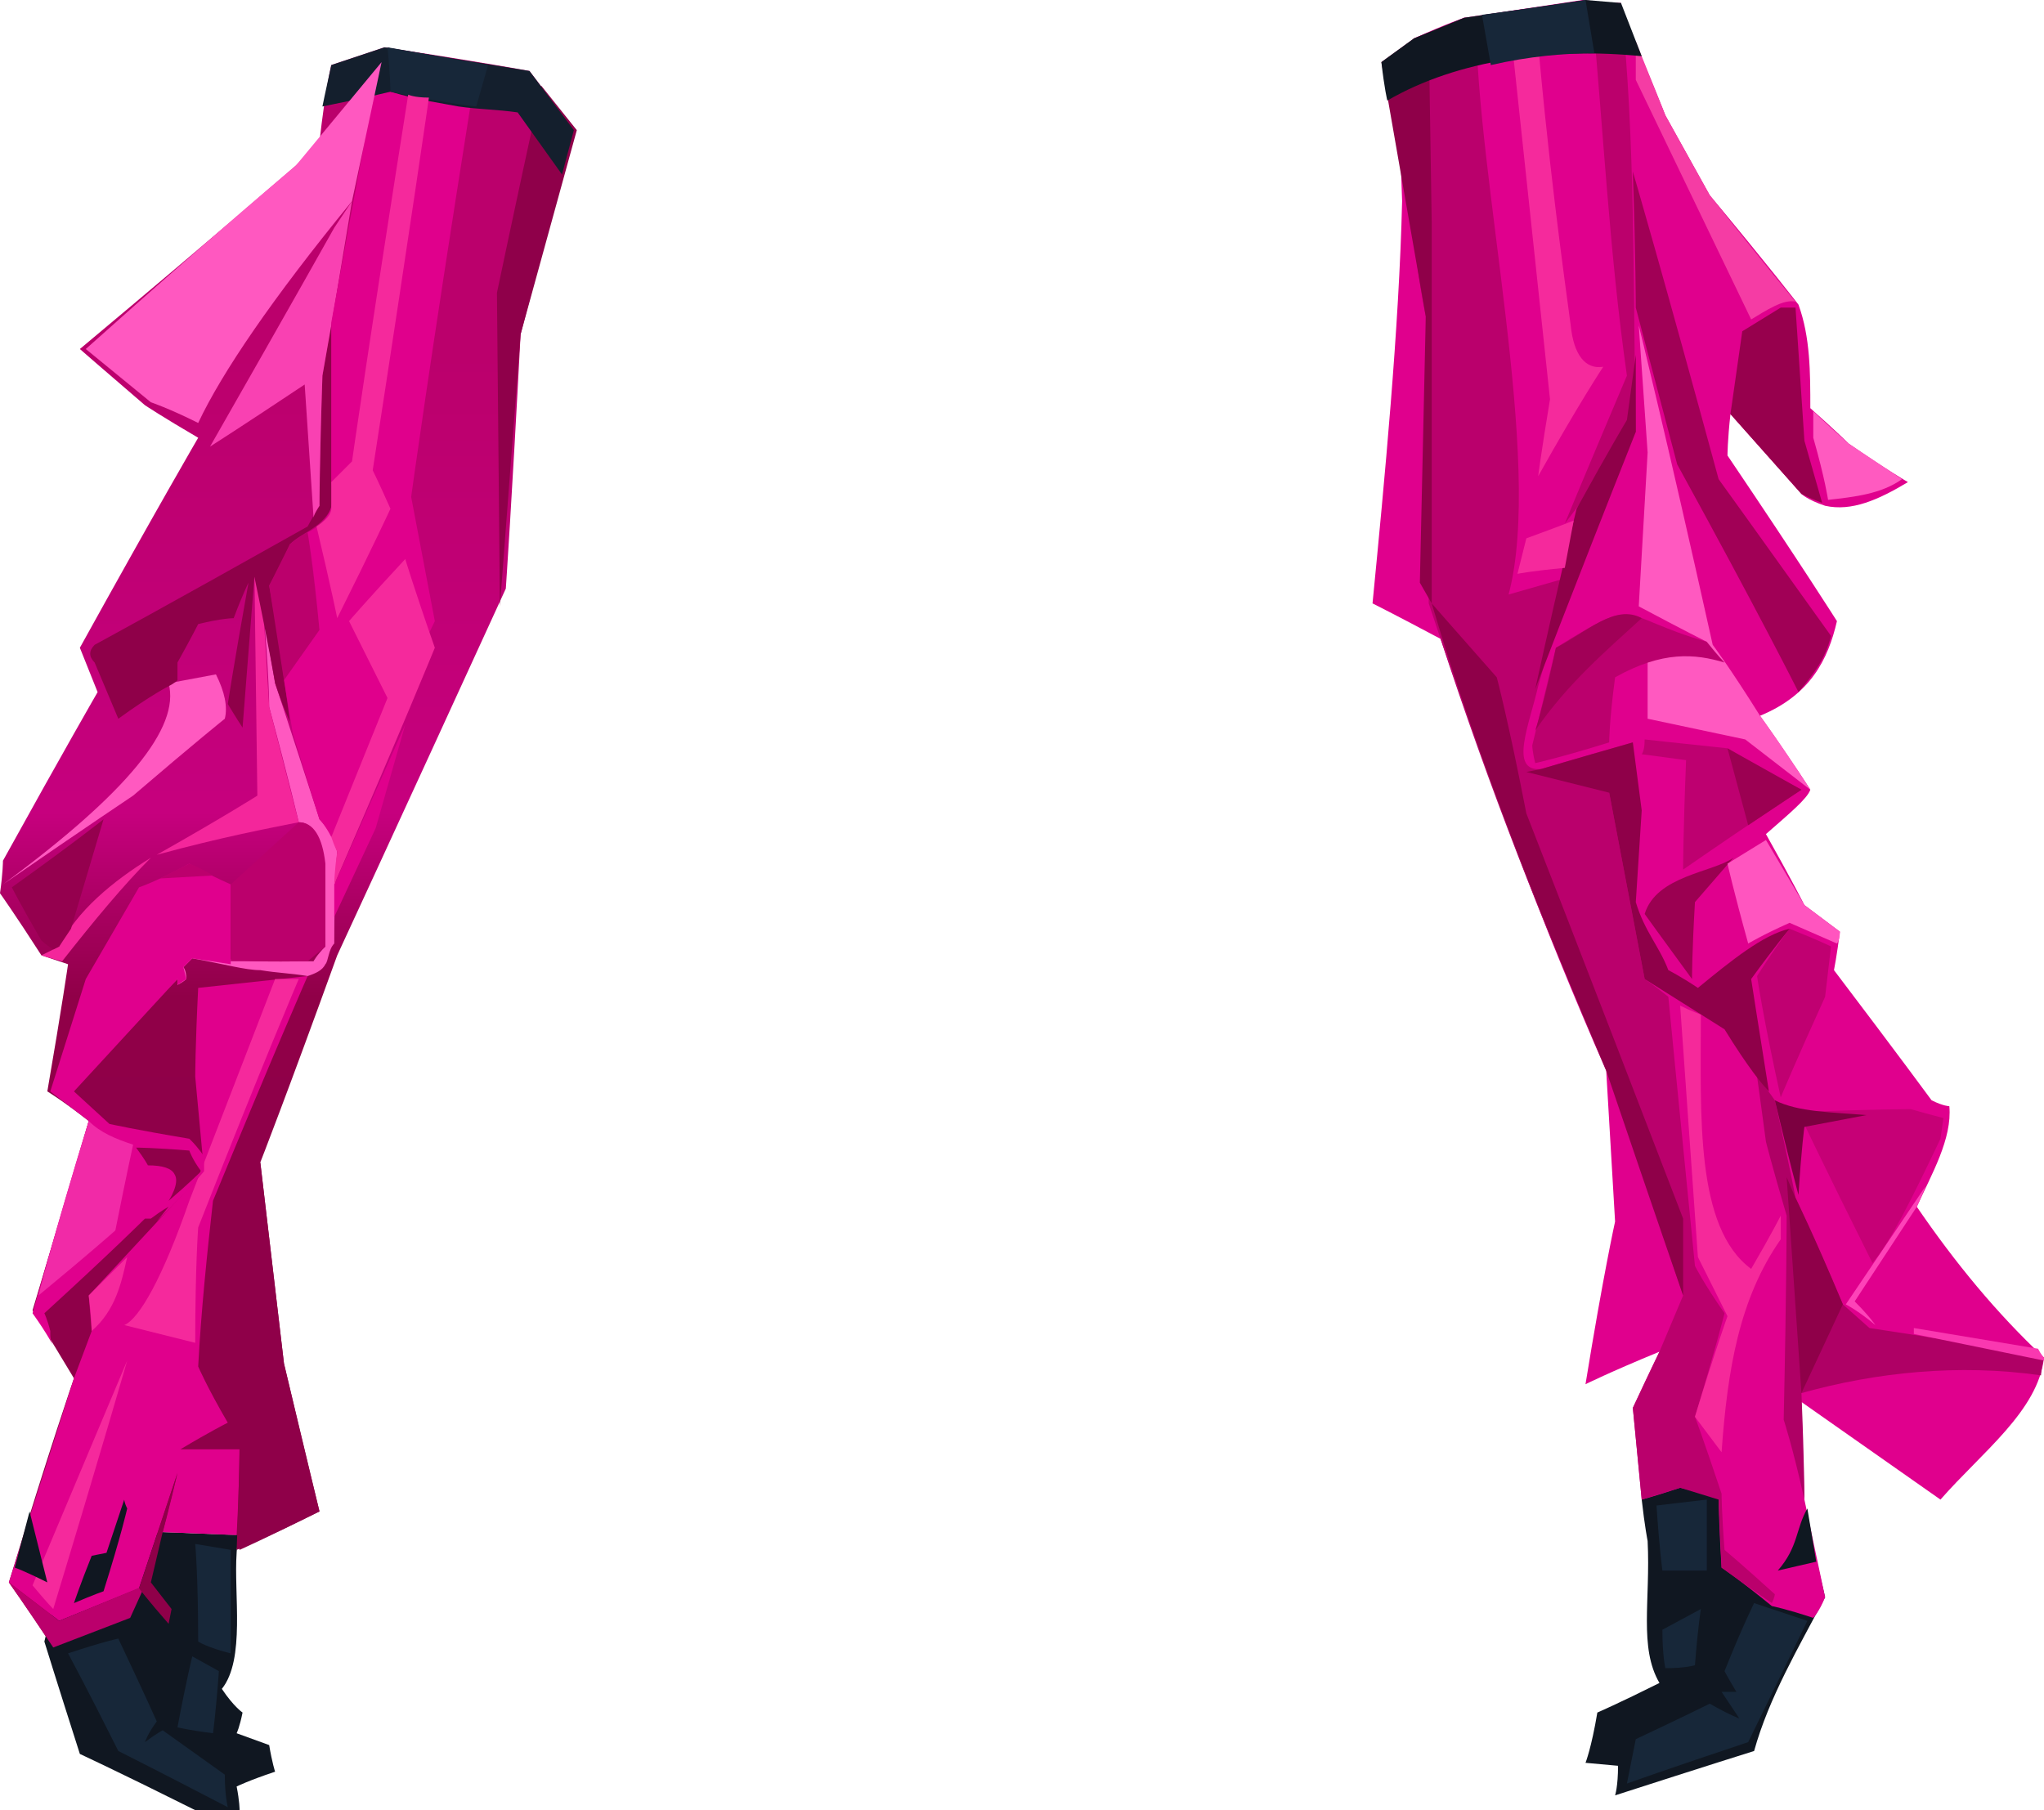 <?xml version="1.0" encoding="UTF-8" standalone="no"?>
<svg
   width="691"
   height="612"
   viewBox="0 0 691 612"
   version="1.1"
   id="svg88"
   sodipodi:docname="cb-layer-0513.svg"
   xmlns:inkscape="http://www.inkscape.org/namespaces/inkscape"
   xmlns:sodipodi="http://sodipodi.sourceforge.net/DTD/sodipodi-0.dtd"
   xmlns="http://www.w3.org/2000/svg"
   xmlns:svg="http://www.w3.org/2000/svg">
  <sodipodi:namedview
     id="namedview90"
     pagecolor="#ffffff"
     bordercolor="#666666"
     borderopacity="1.0"
     inkscape:pageshadow="2"
     inkscape:pageopacity="0.0"
     inkscape:pagecheckerboard="0" />
  <defs
     id="defs13">
    <linearGradient
       x1="161.983"
       y1="61.554"
       x2="161.983"
       y2="294.809"
       id="id-53307"
       gradientTransform="scale(0.599,1.67)"
       gradientUnits="userSpaceOnUse">
      <stop
         stop-color="#BB006C"
         offset="0%"
         id="stop2" />
      <stop
         stop-color="#C6007E"
         offset="40%"
         id="stop4" />
      <stop
         stop-color="#900048"
         offset="56%"
         id="stop6" />
      <stop
         stop-color="#8F0049"
         offset="70%"
         id="stop8" />
      <stop
         stop-color="#8F0049"
         offset="100%"
         id="stop10" />
    </linearGradient>
  </defs>
  <g
     id="id-53308">
    <g
       transform="translate(0,16)"
       id="id-53309">
      <path
         d="m 108,495 c -18,9 -27,13 -27,13 -1,-3 -1,-5 -1,-5 -16,-1 -25,-1 -25,-1 -3,11 -4,17 -4,17 5,6 7,9 7,9 -1,4 -1,5 -1,5 -5,-8 -8,-13 -8,-13 -4,7 -5,11 -5,11 -17,6 -26,10 -26,10 C 8,526 3,519 3,519 17,473 25,450 25,450 16,435 11,427 11,427 24,384 30,363 30,363 21,356 16,353 16,353 c 5,-29 7,-43 7,-43 -6,-2 -9,-3 -9,-3 C 5,293 0,286 0,286 1,279 1,275 1,275 22,237 33,218 33,218 29,208 27,203 27,203 53,156 67,132 67,132 55,125 49,121 49,121 35,109 27,102 27,102 76,61 100,40 100,40 l 8,-8 c 2,-18 4,-26 4,-26 12,-4 18,-6 18,-6 33,5 49,8 49,8 10,13 15,20 15,20 -12,46 -18,69 -18,69 -3,57 -5,86 -5,86 -38,83 -57,124 -57,124 -17,47 -26,70 -26,70 l 8,68 c 8,34 12,50 12,50 z"
         fill="url(#id-53307)"
         id="id-53310"
         style="fill:url(#id-53307)" />
      <path
         d="m 93,583 c -9,3 -13,5 -13,5 1,5 1,8 1,8 -10,0 -15,0 -15,0 C 40,583 27,577 27,577 19,552 15,539 15,539 l 7,-29 33,-8 26,1 c -1,4 -1,6 -1,6 -1,14 3,36 -5,46 4,6 7,8 7,8 -1,5 -2,7 -2,7 l 11,4 c 1,6 2,9 2,9 z"
         fill="#101721"
         id="id-53311" />
      <path
         d="M 77,595 C 52,582 40,576 40,576 29,554 23,543 23,543 c 12,-4 17,-5 17,-5 9,19 13,28 13,28 -3,4 -4,7 -4,7 4,-3 6,-4 6,-4 l 21,15 c 0,7 1,11 1,11 z"
         fill="#172739"
         id="id-53312" />
      <path
         d="m 72,570 c -8,-1 -12,-2 -12,-2 3,-16 5,-24 5,-24 l 9,5 c -1,14 -2,21 -2,21 z"
         fill="#172739"
         id="id-53313" />
      <path
         d="m 78,543 c -8,-2 -11,-4 -11,-4 0,-22 -1,-33 -1,-33 l 12,2 c 0,23 0,35 0,35 z"
         fill="#172739"
         id="id-53314" />
      <path
         d="m 81,474 c -13,0 -20,0 -20,0 10,-6 16,-9 16,-9 -7,-12 -10,-19 -10,-19 1,-19 3,-38 5,-56 21,-51 32,-76 32,-76 l -37,4 c -1,20 -1,30 -1,30 2,22 3,32 3,32 -26,28 -39,42 -39,42 l 1,12 -6,16 -22,69 17,13 27,-11 13,-39 -5,20 25,1 c 1,-19 1,-29 1,-29 z"
         fill="#e0008c"
         id="id-53315" />
      <path
         d="m 25,526 c 7,-3 10,-4 10,-4 6,-19 8,-28 8,-28 -1,-2 -1,-3 -1,-3 -4,12 -6,18 -6,18 l -5,1 c -4,10 -6,16 -6,16 z"
         fill="#101721"
         id="id-53316" />
      <path
         d="m 3,519 17,13 29,-12 -5,11 -26,10 C 8,526 3,519 3,519 Z"
         fill="#bb006c"
         id="id-53317" />
      <path
         d="m 47,521 13,-39 c -3,13 -5,20 -5,20 l -4,17 7,9 -1,5 C 50,525 47,521 47,521 Z"
         fill="#8f0049"
         id="id-53318" />
      <path
         d="m 18,528 c 17,-56 25,-84 25,-84 l -32,76 c 5,6 7,8 7,8 z"
         fill="#f5299c"
         id="id-53319" />
      <path
         d="m 80,508 c 1,-25 1,-38 1,-38 -6,-16 -10,-25 -10,-25 l 2,-33 15,-35 8,68 12,50 c -18,9 -28,13 -28,13 z"
         fill="#8f0049"
         id="id-53320" />
      <path
         d="m 42,432 c 16,4 24,6 24,6 0,-26 1,-39 1,-39 22,-56 34,-84 34,-84 -5,0 -8,0 -8,0 l -29,75 c -9,26 -17,40 -22,42 z"
         fill="#f5299c"
         id="id-53321" />
      <path
         d="m 31,434 c 8,-7 10,-16 12,-25 l -13,13 c 1,8 1,12 1,12 z"
         fill="#f5299c"
         id="id-53322" />
      <path
         d="M 16,519 C 8,515 5,514 5,514 l 5,-19 c 4,16 6,24 6,24 z"
         fill="#101721"
         id="id-53323" />
      <path
         d="m 19,350 c 2,2 3,3 3,3 25,-25 38,-38 38,-38 0,1 0,2 0,2 2,-1 3,-2 3,-2 0,-3 -1,-4 -1,-4 2,-2 3,-3 3,-3 11,2 18,4 23,4 6,1 10,1 16,2 3,-1 5,-2 6,-4 1,-1 1,-5 3,-7 0,-21 1,-31 1,-31 -1,-4 -3,-8 -6,-11 -10,-31 -15,-46 -15,-46 -3,-17 -4,-25 -4,-25 2,22 2,33 2,33 7,26 10,39 10,39 6,0 9,8 9,24 0,12 0,18 0,18 -3,3 -4,5 -4,5 -15,0 -29,1 -42,-4 -30,30 -45,45 -45,45 z"
         fill="#ff58c0"
         id="id-53324" />
      <path
         d="m 64,276 c 0,0 0,0 0,0 v 0 c 0,0 5,3 14,7 v 0 0 c 0,0 0,0 0,0 v 1 c 0,0 0,0 0,0 v 0 c 0,0 0,0 0,0 v 1 c 0,0 0,0 0,0 v 0 c 0,1 0,1 0,1 v 0 c 0,4 0,11 0,22 v 0 0 c 0,0 0,1 0,2 v 0 l -13,-2 c 0,0 -1,1 -3,3 v 0 l 1,4 -3,2 v -2 l -35,38 12,11 c 0,0 9,2 27,5 0,0 0,0 0,0 l 1,1 c 0,0 2,2 4,5 0,0 0,1 0,5 0,0 -5,6 -16,17 v 0 l 4,-5 c 0,0 -2,1 -6,4 0,0 0,0 -2,0 0,0 -11,11 -34,32 0,0 1,2 2,6 v 1 c 0,1 0,2 1,4 0,0 -2,-4 -7,-11 0,0 6,-22 19,-65 v 0 L 17,353 29,315 47,284 c 0,0 6,-2 17,-8 z m -18,96 v 0 0 c 3,4 4,6 4,6 5,0 8,1 9,3 2,3 -2,9 -2,9 7,-6 11,-10 11,-10 -3,-4 -4,-7 -4,-7 v 0 0 c -12,-1 -18,-1 -18,-1 z"
         fill="#e0008d"
         id="id-53325" />
      <path
         d="m 13,422 c 17,-14 26,-22 26,-22 4,-20 6,-29 6,-29 -6,-2 -11,-4 -15,-8 -12,39 -17,59 -17,59 z"
         fill="#f12aa7"
         id="id-53326" />
      <path
         d="m 183,13 c -10,46 -15,70 -15,70 l 1,106 7,-92 19,-69 C 187,18 183,13 183,13 Z"
         fill="#8f004a"
         id="id-53327" />
      <path
         d="m 21,309 c -4,-1 -7,-2 -7,-2 4,-2 6,-3 6,-3 6,-12 18,-22 31,-30 -9,9 -19,21 -30,35 z"
         fill="#f4269b"
         id="id-53328" />
      <path
         d="m 53,273 c 23,-13 34,-20 34,-20 l -1,-76 3,13 2,33 10,39 c -10,2 -26,5 -48,11 z"
         fill="#f4269b"
         id="id-53329" />
      <path
         d="m 1,283 c 29,-20 44,-30 44,-30 21,-18 31,-26 31,-26 1,-4 0,-9 -3,-15 l -16,3 c 4,15 -14,37 -56,68 z"
         fill="#ff59c0"
         id="id-53330" />
      <path
         d="m 40,227 c 11,-8 17,-11 17,-11 2,-1 3,-2 3,-2 0,-4 0,-6 0,-6 5,-9 7,-13 7,-13 8,-2 12,-2 12,-2 3,-8 5,-12 5,-12 -5,28 -7,41 -7,41 3,5 5,8 5,8 l 4,-51 c 5,24 7,36 7,36 3,9 5,13 5,13 -4,-31 -7,-46 -7,-46 5,-9 7,-14 7,-14 4,-4 10,-5 14,-12 0,-42 0,-63 0,-63 -2,12 -3,18 -3,18 -1,30 -1,44 -1,44 -3,5 -4,7 -4,7 -48,27 -72,40 -72,40 -2,2 -2,4 0,6 z"
         fill="#8f0049"
         id="id-53331" />
      <path
         d="m 104,164 c 3,22 4,33 4,33 l -12,17 -5,-32 7,-14 c 4,-3 6,-4 6,-4 z"
         fill="#bb006c"
         id="id-53332" />
      <path
         d="m 113,294 c 0,-8 0,-11 0,-11 16,-36 24,-54 24,-54 l -10,35 z"
         fill="#e0008c"
         id="id-53333" />
      <path
         d="M 71,135 C 99,86 113,61 113,61 l 6,-9 -7,42 -3,17 c -1,30 -1,44 -1,44 -2,3 -2,4 -2,4 l -3,-45 c -21,14 -32,21 -32,21 z"
         fill="#f941b2"
         id="id-53334" />
      <path
         d="m 126,16 c 4,-1 6,-1 6,-1 18,4 27,5 27,5 -14,88 -20,132 -20,132 l 8,42 -35,73 c -2,-4 -4,-6 -4,-6 l -9,-29 -3,-18 12,-17 c -2,-22 -4,-33 -4,-33 6,-3 10,-8 8,-17 V 93 c 9,-50 14,-75 14,-77 z"
         fill="#e0008c"
         id="id-53335" />
      <path
         d="m 109,20 c 15,-3 23,-5 23,-5 10,3 18,4 23,5 7,1 13,1 20,2 L 190,43 194,28 179,8 130,0 112,6 c -2,9 -3,14 -3,14 z"
         fill="#141f2d"
         id="id-53336" />
      <path
         d="M 67,127 C 57,122 51,120 51,120 L 29,102 C 76,60 100,40 100,40 L 129,5 119,52 C 92,85 75,110 67,127 Z"
         fill="#ff58c0"
         id="id-53337" />
      <path
         d="m 131,0 c 1,10 1,15 1,15 19,4 29,5 29,5 l 4,-14 z"
         fill="#172739"
         id="id-53338" />
      <path
         d="m 112,267 c 1,3 2,5 2,5 -1,7 -1,11 -1,11 23,-53 34,-80 34,-80 -7,-20 -10,-30 -10,-30 -13,14 -19,21 -19,21 l 13,26 z"
         fill="#f5299c"
         id="id-53339" />
      <path
         d="m 18,305 c -3,-2 -4,-3 -4,-3 C 7,290 4,284 4,284 25,269 35,261 35,261 l -11,37 -4,6 c -2,1 -2,1 -2,1 z"
         fill="#95004e"
         id="id-53340" />
      <path
         d="m 78,283 23,-21 c 5,0 8,5 9,14 v 28 l -6,5 H 78 Z"
         fill="#bb006c"
         id="id-53341" />
      <path
         d="m 114,193 c 12,-24 18,-37 18,-37 -4,-9 -6,-13 -6,-13 13,-84 19,-126 19,-126 -5,0 -7,-1 -7,-1 -13,82 -19,124 -19,124 l -7,7 c 0,6 0,9 0,9 0,2 -2,4 -5,6 5,21 7,31 7,31 z"
         fill="#f5299c"
         id="id-53342" />
      <path
         d="m 64,276 c -6,3 -10,5 -10,5 l 18,-1 c -5,-3 -8,-4 -8,-4 z"
         fill="#bc006d"
         id="id-53343" />
    </g>
    <g
       transform="translate(464)"
       id="id-53344">
      <path
         d="m 82,607 c 31,-10 47,-15 47,-15 5,-18 15,-35 24,-52 -5,-21 -7,-32 -7,-32 -29,-4 -43,-6 -43,-6 -8,3 -12,5 -12,5 1,9 2,14 2,14 1,20 -3,36 4,48 -14,7 -21,10 -21,10 -2,12 -4,17 -4,17 l 11,1 c 0,7 -1,10 -1,10 z"
         fill="#101721"
         id="id-53345" />
      <path
         d="m 86,603 c 2,-10 3,-15 3,-15 17,-8 25,-12 25,-12 7,4 10,5 10,5 -4,-6 -6,-9 -6,-9 3,0 5,0 5,0 -3,-5 -4,-7 -4,-7 6,-15 10,-23 10,-23 12,4 18,6 18,6 l -20,41 c -27,9 -41,14 -41,14 z"
         fill="#172739"
         id="id-53346" />
      <path
         d="m 99,564 c 7,0 10,-1 10,-1 1,-13 2,-19 2,-19 l -13,7 c 0,9 1,13 1,13 z"
         fill="#172739"
         id="id-53347" />
      <path
         d="m 98,531 c 10,0 15,0 15,0 0,-16 0,-24 0,-24 l -17,2 c 1,15 2,22 2,22 z"
         fill="#172739"
         id="id-53348" />
      <path
         d="m 149,547 c -9,-3 -14,-4 -14,-4 -11,-9 -17,-13 -17,-13 -1,-16 -1,-24 -1,-24 -9,-2 -13,-3 -13,-3 -9,3 -13,4 -13,4 -2,-21 -3,-31 -3,-31 6,-13 9,-19 9,-19 -17,7 -25,11 -25,11 6,-37 10,-55 10,-55 C 80,379 79,362 79,362 57,312 39,263 23,216 8,208 0,204 0,204 4,163 9,111 10,68 9,37 8,21 8,21 12,16 14,13 14,13 25,8 31,6 31,6 58,2 71,0 71,0 c 8,1 12,1 12,1 11,25 16,38 16,38 10,18 15,27 15,27 20,24 30,37 30,37 4,11 4,23 4,35 9,8 13,12 13,12 13,9 20,13 20,13 -10,6 -19,10 -28,8 -6,-2 -8,-4 -8,-4 -16,-18 -24,-27 -24,-27 -1,9 -1,14 -1,14 25,37 37,56 37,56 -3,13 -9,25 -26,32 12,17 17,25 17,25 -1,3 -7,8 -15,15 9,16 13,24 13,24 8,6 12,9 12,9 -1,8 -2,13 -2,13 22,29 33,44 33,44 4,2 6,2 6,2 1,11 -6,23 -11,34 13,19 27,36 43,51 -2,18 -21,32 -35,48 l -47,-33 1,33 7,33 c -2,5 -4,7 -4,7 z"
         fill="#e0008d"
         id="id-53349" />
      <path
         d="m 147,510 c -4,7 -3,13 -10,21 l 13,-3 c -2,-12 -3,-18 -3,-18 z"
         fill="#0f1821"
         id="id-53350" />
      <path
         d="m 98,485 c 5,-7 7,-10 7,-10 H 93 c 4,6 5,10 5,10 z"
         stroke="#979797"
         id="id-53351" />
      <path
         d="m 103,488 c 0,9 0,13 0,13 7,2 11,3 11,3 v -8 c -8,-5 -11,-8 -11,-8 z"
         stroke="#979797"
         id="id-53352" />
      <path
         d="m 135,542 c 1,-2 1,-3 1,-3 -11,-10 -17,-15 -17,-15 -1,-13 -1,-19 -1,-19 -6,-18 -9,-26 -9,-26 7,-23 10,-35 10,-35 -7,-10 -10,-16 -10,-16 -6,-60 -9,-91 -9,-91 -5,-4 -8,-6 -8,-6 -8,-42 -12,-63 -12,-63 5,-11 8,-17 8,-17 -21,6 -31,9 -31,9 -11,1 -4,-15 -1,-28 7,-25 11,-37 11,-37 -14,4 -21,6 -21,6 C 58,156 35,60 35,6 h -4 l -17,7 -6,8 c 4,40 6,60 6,60 2,17 4,26 4,26 l 1,97 4,12 c 16,49 35,98 57,147 l 25,75 -8,19 -9,19 3,31 13,-4 13,4 1,23 c 11,8 17,12 17,12 z"
         fill="#ba006c"
         id="id-53353" />
      <path
         d="m 146,507 c -4,-18 -7,-27 -7,-27 1,-46 1,-69 1,-69 -5,-17 -7,-25 -7,-25 -2,-15 -3,-22 -3,-22 4,5 6,8 6,8 5,22 7,33 7,33 11,24 16,36 16,36 l 9,8 c 40,6 59,10 59,10 -1,4 -1,6 -1,6 -28,-4 -56,-1 -81,6 1,24 1,36 1,36 z"
         fill="#af0065"
         id="id-53354" />
      <path
         d="m 145,471 14,-30 c -10,-24 -16,-36 -16,-36 l -3,-7 z"
         fill="#8f0049"
         id="id-53355" />
      <path
         d="m 170,448 c -6,-5 -10,-7 -10,-7 l 27,-40 c -2,5 -3,7 -3,7 l -21,32 c 5,5 7,8 7,8 z"
         fill="#fd43b8"
         id="id-53356" />
      <path
         d="m 183,449 42,7 c 1,2 2,3 2,3 0,1 0,1 0,1 l -44,-9 c 0,-1 0,-2 0,-2 z"
         fill="#fa38b0"
         id="id-53357" />
      <path
         d="m 169,427 c -17,-34 -25,-51 -25,-51 25,-1 38,-1 38,-1 7,2 11,3 11,3 l -1,7 c -10,21 -17,35 -23,42 z"
         fill="#c60076"
         id="id-53358" />
      <path
         d="m 144,404 c 1,-16 2,-23 2,-23 l 21,-4 c -12,-1 -23,-1 -31,-5 5,21 8,32 8,32 z"
         fill="#7c0040"
         id="id-53359" />
      <path
         d="m 118,491 c -6,-8 -9,-12 -9,-12 7,-23 11,-34 11,-34 -7,-14 -10,-20 -10,-20 -4,-57 -6,-85 -6,-85 4,2 7,3 7,3 0,34 -2,72 17,86 7,-12 10,-18 10,-18 v 8 c -14,20 -18,44 -20,72 z"
         fill="#f5299a"
         id="id-53360" />
      <path
         d="m 138,371 c -6,-27 -8,-41 -8,-41 7,-11 11,-16 11,-16 10,4 14,6 14,6 l -2,17 c -10,22 -15,34 -15,34 z"
         fill="#c00071"
         id="id-53361" />
      <path
         d="m 134,369 c -4,-25 -6,-38 -6,-38 8,-11 13,-17 13,-17 -9,2 -20,11 -31,20 -6,-4 -10,-6 -10,-6 -3,-8 -8,-13 -11,-23 l 2,-31 -3,-23 c -21,6 -31,9 -31,9 l -5,1 28,7 c 8,42 12,63 12,63 l 27,17 c 8,13 13,19 15,21 z"
         fill="#8f0049"
         id="id-53362" />
      <path
         d="m 105,438 c 0,-17 0,-26 0,-26 C 70,321 52,275 52,275 46,244 42,229 42,229 27,212 20,204 20,204 20,118 20,75 20,75 l -1,-64 -5,2 -11,8 15,86 -2,90 4,7 c 16,54 37,106 59,158 17,50 26,76 26,76 z"
         fill="#8f0049"
         id="id-53363" />
      <path
         d="M 108,331 C 97,316 92,309 92,309 c 4,-13 23,-14 30,-19 l -13,15 c -1,17 -1,26 -1,26 z"
         fill="#9b0051"
         id="id-53364" />
      <path
         d="m 127,319 c -5,-18 -7,-27 -7,-27 l 13,-8 13,22 c 8,6 12,9 12,9 0,3 -1,4 -1,4 l -16,-7 c -9,4 -14,7 -14,7 z"
         fill="#ff55bf"
         id="id-53365" />
      <path
         d="m 105,294 c 26,-18 40,-27 40,-27 -17,-9 -25,-14 -25,-14 -19,-2 -28,-3 -28,-3 0,4 -1,5 -1,5 l 15,2 c -1,25 -1,37 -1,37 z"
         fill="#be0070"
         id="id-53366" />
      <polygon
         points="145,267 127,279 120,253 "
         fill="#9c0052"
         id="id-53367" />
      <path
         d="m 93,243 33,7 22,17 C 137,250 131,242 131,242 121,226 115,218 115,218 99,146 90,110 90,110 c 2,29 3,43 3,43 -2,35 -3,52 -3,52 15,8 23,12 23,12 l -20,6 c 0,13 0,20 0,20 z"
         fill="#ff59c0"
         id="id-53368" />
      <path
         d="m 80,251 c -16,5 -25,7 -25,7 -1,-4 -1,-6 -1,-6 l 8,-33 c 29,-18 20,-11 51,-2 4,5 6,7 6,7 -10,-3 -21,-4 -37,5 -2,15 -2,22 -2,22 z"
         fill="#bb006d"
         id="id-53369" />
      <path
         d="m 55,247 c 11,-16 24,-27 36,-38 -9,-5 -19,5 -29,10 -4,19 -7,28 -7,28 z"
         fill="#a10057"
         id="id-53370" />
      <path
         d="m 144,234 c 5,-6 9,-11 11,-19 C 130,180 117,162 117,162 98,92 88,58 88,58 c 1,30 1,46 1,46 l 14,53 c 28,51 41,77 41,77 z"
         fill="#a10056"
         id="id-53371" />
      <path
         d="M 56,161 C 70,136 78,124 78,124 72,125 68,120 67,110 65,95 59,53 55,3 49,3 46,4 46,4 l 14,131 c -3,18 -4,26 -4,26 z"
         fill="#f52a9c"
         id="id-53372" />
      <path
         d="M 74,1 C 78,43 80,85 86,127 72,160 65,177 65,177 81,156 89,146 89,146 88,97 89,48 84,1 77,1 74,1 74,1 Z"
         fill="#bb006c"
         id="id-53373" />
      <path
         d="m 55,233 c 9,-41 14,-61 14,-61 11,-20 17,-30 17,-30 l 3,-22 v 26 c -23,58 -34,87 -34,87 z"
         fill="#8f0049"
         id="id-53374" />
      <path
         d="m 49,194 c 2,-8 3,-12 3,-12 11,-4 16,-6 16,-6 l -3,16 c -11,1 -16,2 -16,2 z"
         fill="#f5299c"
         id="id-53375" />
      <path
         d="m 152,170 c -4,-14 -6,-21 -6,-21 -2,-30 -3,-45 -3,-45 -3,0 -5,0 -5,0 l -13,8 -4,28 24,27 c 4,2 7,3 7,3 z"
         fill="#97004d"
         id="id-53376" />
      <path
         d="m 154,169 c 9,-1 18,-2 25,-7 l -18,-12 c -8,-7 -12,-11 -12,-11 v 9 c 4,14 5,21 5,21 z"
         fill="#ff5ac0"
         id="id-53377" />
      <path
         d="m 143,102 c -4,-1 -10,3 -15,6 C 102,54 89,27 89,27 V 14 l 10,25 15,27 c 19,24 29,36 29,36 z"
         fill="#f53ca4"
         id="id-53378" />
      <path
         d="M 5,34 C 29,20 61,16 91,19 L 84,1 72,0 31,6 14,13 3,21 c 1,9 2,13 2,13 z"
         fill="#101721"
         id="id-53379" />
      <path
         d="M 40,22 37,5 C 60,2 72,0 72,0 l 3,18 c -10,0 -22,1 -35,4 z"
         fill="#172739"
         id="id-53380" />
    </g>
  </g>
</svg>
